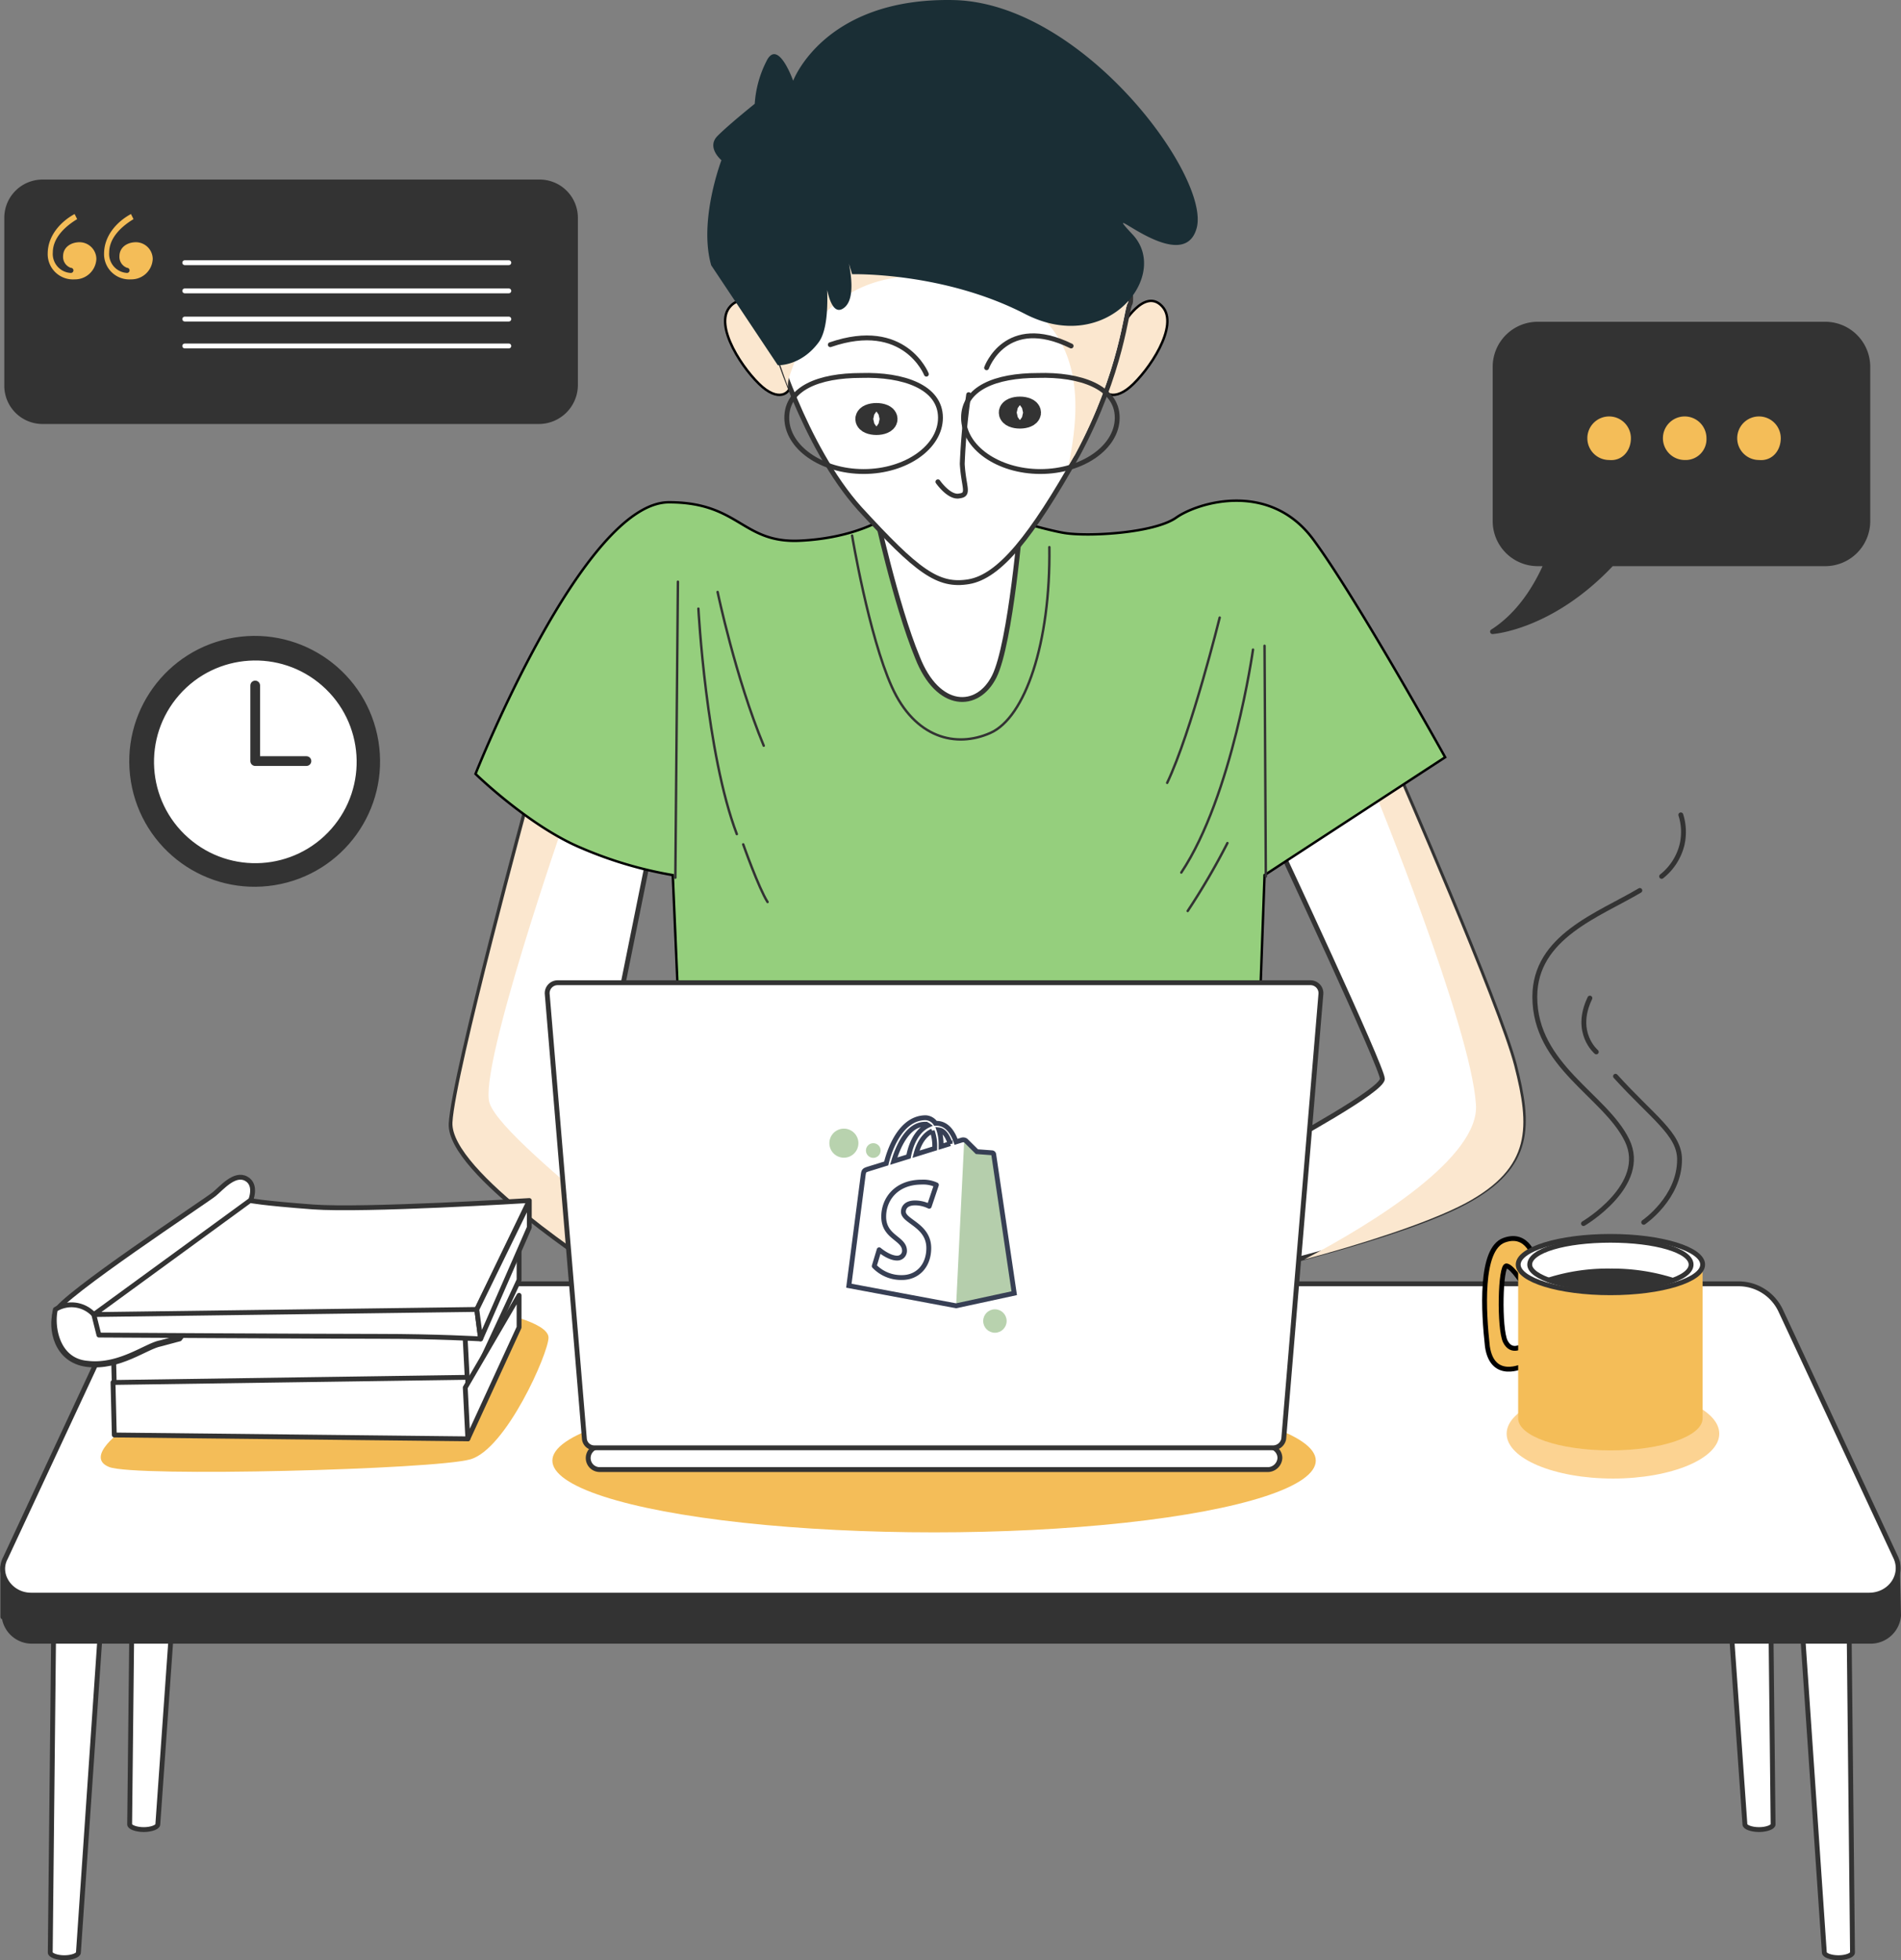 <svg xmlns="http://www.w3.org/2000/svg" width="391.482" height="403.569" viewBox="0 0 391.482 403.569">
  <rect x="0" y="0" width="391.482" height="403.569" fill="#808080" stroke="none"/>
  <g id="shopify" transform="translate(-1246.935 -55.496)">
    <g id="angular-dev" transform="translate(1247.485 55.495)">
      <g id="Group_1271" data-name="Group 1271" transform="translate(92.357 158.545)">
        <path id="XMLID_19_" d="M1353.32,131.163s21.366,45.634,21.366,48.008S1355.7,191.833,1352,193.943s-8.7,4.221-8.7,4.221l2.111,21.1s32.709-7.386,46.426-14.772,13.189-15.827,10.024-28.225-24.268-60.67-24.268-60.67Z" transform="translate(-1182.914 -115.6)" fill="#fff" stroke="#333" stroke-linecap="round" stroke-linejoin="round" stroke-miterlimit="10" stroke-width="1"/>
        <path id="Path_627" data-name="Path 627" d="M1382.34,204.6c13.716-7.386,13.189-15.827,10.024-28.225S1368.1,115.7,1368.1,115.7l-3.429,2.11-1.055,2.11s19.784,48.272,20.839,64.363c.792,10.815-20.839,24.268-35.347,31.918C1359.92,213.3,1374.42,208.815,1382.34,204.6Z" transform="translate(-1173.415 -115.436)" fill="#fbe7cf"/>
        <path id="XMLID_30_" d="M1298.59,117.7s-15.563,57.241-16.09,67.264,30.862,30.071,32.181,31.126-1.846-34.819-1.846-34.819l10.551-52.229Z" transform="translate(-1282.498 -112.161)" fill="#fff" stroke="#333" stroke-linecap="round" stroke-linejoin="round" stroke-miterlimit="10" stroke-width="1"/>
        <path id="Path_628" data-name="Path 628" d="M1314.52,204.648c-9.232-7.913-22.685-18.992-24.268-23.74-2.374-7.122,15.563-58.56,15.563-58.56l-.264-1.583-6.858-3.165s-15.563,57.241-16.091,67.264,30.862,30.071,32.181,31.126C1315.05,216.782,1314.79,211.506,1314.52,204.648Z" transform="translate(-1282.333 -112.324)" fill="#fbe7cf"/>
      </g>
      <g id="Group_1272" data-name="Group 1272" transform="translate(97.375 102.191)">
        <path id="XMLID_18_" d="M1368.81,98.625s-6.067,4.221-17.673,4.748c-11.87.528-12.4-7.913-26.906-7.913-17.673,0-39.831,55.922-39.831,55.922s11.079,10.815,21.894,15.3a82.878,82.878,0,0,0,18.729,5.539l1.583,36.666h118.966l1.319-36.666,37.193-24.268s-18.2-32.709-27.17-44.843-23.74-7.65-28.225-4.484-17.937,3.957-22.949,3.165-19.256-5.276-19.256-5.276S1378.83,90.184,1368.81,98.625Z" transform="translate(-1284.4 -94.236)" fill="#95cf7d" stroke="#000" stroke-miterlimit="10" stroke-width="0.5"/>
        <line id="XMLID_20_" x1="0.528" y2="60.934" transform="translate(41.15 17.578)" fill="none" stroke="#333" stroke-linecap="round" stroke-linejoin="round" stroke-miterlimit="10" stroke-width="0.5"/>
        <path id="XMLID_21_" d="M1301.8,103s1.583,29.807,7.913,46.426" transform="translate(-1255.902 -79.882)" fill="none" stroke="#333" stroke-linecap="round" stroke-linejoin="round" stroke-miterlimit="10" stroke-width="0.5"/>
        <path id="XMLID_22_" d="M1305.3,121.4s3.165,8.969,5.012,11.87" transform="translate(-1250.17 -49.746)" fill="none" stroke="#333" stroke-linecap="round" stroke-linejoin="round" stroke-miterlimit="10" stroke-width="0.5"/>
        <path id="XMLID_23_" d="M1303.3,101.7s3.693,17.673,9.5,31.654" transform="translate(-1253.445 -82.011)" fill="none" stroke="#333" stroke-linecap="round" stroke-linejoin="round" stroke-miterlimit="10" stroke-width="0.5"/>
        <path id="XMLID_24_" d="M1349.21,103.7s-5.8,23.477-10.815,34.028" transform="translate(-1195.958 -78.736)" fill="none" stroke="#333" stroke-linecap="round" stroke-linejoin="round" stroke-miterlimit="10" stroke-width="0.5"/>
        <line id="XMLID_25_" x1="0.264" y1="47.481" transform="translate(162.489 30.768)" fill="none" stroke="#333" stroke-linecap="round" stroke-linejoin="round" stroke-miterlimit="10" stroke-width="0.5"/>
        <path id="XMLID_26_" d="M1354.27,106.2s-4.22,30.071-14.772,45.9" transform="translate(-1194.156 -74.641)" fill="none" stroke="#333" stroke-linecap="round" stroke-linejoin="round" stroke-miterlimit="10" stroke-width="0.5"/>
        <path id="XMLID_27_" d="M1348.18,121.3a144.245,144.245,0,0,1-8.18,13.98" transform="translate(-1193.337 -49.91)" fill="none" stroke="#333" stroke-linecap="round" stroke-linejoin="round" stroke-miterlimit="10" stroke-width="0.5"/>
        <path id="XMLID_28_" d="M1313.8,97.3s3.429,20.575,8.177,31.126,13.189,12.662,20.311,9.5,12.4-18.465,12.134-38.248" transform="translate(-1236.248 -89.218)" fill="none" stroke="#333" stroke-linecap="round" stroke-linejoin="round" stroke-miterlimit="10" stroke-width="0.5"/>
      </g>
      <g id="Group_1273" data-name="Group 1273" transform="translate(148.78 16.773)">
        <path id="XMLID_13_" d="M1313.15,84.045s-4.484-7.913-8.177-3.957,2.9,13.453,6.595,16.618,6.331,1.319,6.067-2.11C1317.11,91.431,1313.15,84.045,1313.15,84.045Z" transform="translate(-1303.888 -33.805)" fill="#fbe7cf" stroke="#000" stroke-miterlimit="10" stroke-width="0.5"/>
        <path id="XMLID_16_" d="M1337.7,84.045s4.484-7.913,8.177-3.957-2.9,13.453-6.595,16.618-6.331,1.319-6.067-2.11C1333.74,91.431,1337.7,84.045,1337.7,84.045Z" transform="translate(-1255.89 -33.805)" fill="#fbe7cf" stroke="#000" stroke-miterlimit="10" stroke-width="0.5"/>
        <path id="XMLID_17_" d="M1315.6,95.3s4.221,19.52,8.7,30.335c4.221,10.815,12.4,10.815,15.827,3.957s5.539-32.973,5.539-32.973S1322.99,99.521,1315.6,95.3Z" transform="translate(-1284.705 -7.076)" fill="#fff" stroke="#333" stroke-linecap="round" stroke-linejoin="round" stroke-miterlimit="10" stroke-width="1"/>
        <path id="XMLID_7_" d="M1308.37,114.731s6.331,22.158,17.937,35.083c11.87,12.925,16.091,16.091,22.421,15.036s12.925-9.232,22.421-26.114c9.232-17.146,10.024-30.071,10.815-31.126.792-1.319-1.846-25.323-15.3-35.611s-28.225-14.772-41.414-3.693C1312.06,79.648,1303.89,98.113,1308.37,114.731Z" transform="translate(-1298.576 -61.854)" fill="#fff" stroke="#333" stroke-linecap="round" stroke-linejoin="round" stroke-miterlimit="10" stroke-width="1"/>
        <path id="Path_629" data-name="Path 629" d="M1366.49,72c-13.453-10.288-28.225-14.772-41.414-3.693-12.925,11.343-21.1,29.807-16.882,46.426,0,0,1.319,4.221,3.429,10.024a5.146,5.146,0,0,1,.264-2.11c2.9-8.969,11.343-26.642,39.831-18.729,22.685,6.331,19.784,26.378,17.673,36.93.527-.791.792-1.319,1.319-2.11,9.232-17.146,10.024-30.071,10.815-31.126C1382.58,106.29,1379.94,82.286,1366.49,72Z" transform="translate(-1298.666 -61.854)" fill="#fbe7cf"/>
        <path id="XMLID_8_" d="M1326.83,86.3a137.612,137.612,0,0,0-1.319,14.244c.264,4.748,1.583,6.331-.527,6.595-2.11.528-4.484-2.9-4.484-2.9" transform="translate(-1276.679 -21.817)" fill="none" stroke="#333" stroke-linecap="round" stroke-linejoin="round" stroke-miterlimit="10" stroke-width="1"/>
        <path id="XMLID_11_" d="M1331.88,89.336s-4.484-11.343-19.784-6.067" transform="translate(-1290.437 -29.073)" fill="none" stroke="#333" stroke-linecap="round" stroke-linejoin="round" stroke-miterlimit="10" stroke-width="1"/>
        <path id="XMLID_12_" d="M1324.3,88.285s3.957-11.079,17.41-4.484" transform="translate(-1270.456 -29.341)" fill="none" stroke="#333" stroke-linecap="round" stroke-linejoin="round" stroke-miterlimit="10" stroke-width="1"/>
        <path id="XMLID_6_" d="M1340.35,93.516c0,6.067-7.122,11.079-15.827,11.079S1308.7,99.583,1308.7,93.516s6.595-8.7,15.3-8.7C1332.7,84.547,1340.35,87.185,1340.35,93.516Z" transform="translate(-1296.006 -24.285)" fill="none" stroke="#333" stroke-linecap="round" stroke-linejoin="round" stroke-miterlimit="10" stroke-width="1"/>
        <path id="XMLID_14_" d="M1354.15,93.516c0,6.067-7.122,11.079-15.827,11.079S1322.5,99.583,1322.5,93.516s6.595-8.7,15.3-8.7C1346.5,84.547,1354.15,87.185,1354.15,93.516Z" transform="translate(-1273.404 -24.285)" fill="none" stroke="#333" stroke-linecap="round" stroke-linejoin="round" stroke-miterlimit="10" stroke-width="1"/>
      </g>
      <g id="Group_1274" data-name="Group 1274" transform="translate(9.799 278.302)">
        <path id="XMLID_48_" d="M1258.45,161l-1.055,97.336c0,.528,1.319,1.055,2.9,1.055h0c1.583,0,2.9-.528,2.9-1.055L1270.06,161Z" transform="translate(-1241.045 -161)" fill="#fff" stroke="#333" stroke-linecap="round" stroke-linejoin="round" stroke-miterlimit="10" stroke-width="1"/>
        <path id="XMLID_46_" d="M1252.26,169.7l-1.06,100.765c0,.528,1.319,1.055,2.9,1.055h0c1.583,0,2.9-.528,2.9-1.055l6.858-100.5Z" transform="translate(-1251.2 -146.751)" fill="#fff" stroke="#333" stroke-linecap="round" stroke-linejoin="round" stroke-miterlimit="10" stroke-width="1"/>
        <path id="XMLID_51_" d="M1392.51,161l1.055,97.336c0,.528-1.319,1.055-2.9,1.055h0c-1.583,0-2.9-.528-2.9-1.055L1380.9,161Z" transform="translate(-1038.774 -161)" fill="#fff" stroke="#333" stroke-linecap="round" stroke-linejoin="round" stroke-miterlimit="10" stroke-width="1"/>
        <path id="XMLID_49_" d="M1398.71,169.7l1.055,100.765c0,.528-1.319,1.055-2.9,1.055h0c-1.582,0-2.9-.528-2.9-1.055l-6.858-100.5Z" transform="translate(-1028.62 -146.751)" fill="#fff" stroke="#333" stroke-linecap="round" stroke-linejoin="round" stroke-miterlimit="10" stroke-width="1"/>
      </g>
      <g id="Group_1275" data-name="Group 1275" transform="translate(0 264.322)">
        <path id="XMLID_50_" d="M1637.63,207.372l-7.122-6.6-16.618-36.138a9.569,9.569,0,0,0-8.7-5.539H1280.47a9.569,9.569,0,0,0-8.7,5.539l-20.839,45.107-3.429-1.319v10.288h.264a5.756,5.756,0,0,0,5.8,5.012h378.527a5.769,5.769,0,0,0,5.8-5.276Z" transform="translate(-1247.461 -150.131)" fill="#333" stroke="#333" stroke-linecap="round" stroke-linejoin="round" stroke-miterlimit="10" stroke-width="1"/>
        <path id="XMLID_42_" d="M1631.85,219.8H1253.33c-4.22,0-7.122-4.221-5.276-7.65l23.74-50.91a9.569,9.569,0,0,1,8.7-5.539H1604.95a9.569,9.569,0,0,1,8.7,5.539l23.74,50.91C1638.98,215.842,1636.08,219.8,1631.85,219.8Z" transform="translate(-1247.485 -155.7)" fill="#fff" stroke="#333" stroke-linecap="round" stroke-linejoin="round" stroke-miterlimit="10" stroke-width="1"/>
        <path id="Path_630" data-name="Path 630" d="M1260.04,182.241s-8.441,5.8-3.165,7.913,67,.528,74.386-1.583,16.091-21.894,16.091-25.059-10.815-5.539-14.772-5.8-56.45,2.9-56.45,2.9Z" transform="translate(-1234.944 -152.434)" fill="#f4bd58"/>
        <ellipse id="Ellipse_83" data-name="Ellipse 83" cx="21.894" cy="9.232" rx="21.894" ry="9.232" transform="translate(309.72 21.63)" fill="#fcd392"/>
        <ellipse id="Ellipse_84" data-name="Ellipse 84" cx="78.607" cy="14.772" rx="78.607" ry="14.772" transform="translate(113.202 21.63)" fill="#f4bd58"/>
      </g>
      <g id="Group_1276" data-name="Group 1276" transform="translate(305.178 254.562)">
        <path id="XMLID_33_" d="M1373.52,156.482s-1.319-5.8-6.331-3.957-4.22,14.772-3.429,21.894c1.055,7.122,7.386,3.957,7.386,3.957v-4.221s-2.374,1.846-3.693-.791-1.055-15.827.264-15.563,3.693,4.221,3.693,4.221S1372.2,161.494,1373.52,156.482Z" transform="translate(-1363.179 -151.734)" fill="#f4bd58" stroke="#000" stroke-miterlimit="10" stroke-width="1"/>
        <path id="XMLID_36_" d="M1365.8,154.2v31.654c0,3.693,8.441,6.6,18.992,6.6s18.992-2.9,18.992-6.6V154.2Z" transform="translate(-1358.885 -148.397)" fill="#f4bd58"/>
        <path id="XMLID_32_" d="M1403.79,157.8c0,3.165-8.441,5.8-18.992,5.8s-18.992-2.638-18.992-5.8,8.441-5.8,18.992-5.8S1403.79,154.638,1403.79,157.8Z" transform="translate(-1358.885 -152)" fill="#fff" stroke="#333" stroke-linecap="round" stroke-linejoin="round" stroke-miterlimit="10" stroke-width="1"/>
        <path id="XMLID_31_" d="M1399.94,157.312c0,2.9-7.386,5.012-16.619,5.012s-16.618-2.374-16.618-5.012c0-2.9,7.386-5.012,16.618-5.012S1399.94,154.41,1399.94,157.312Z" transform="translate(-1357.411 -151.509)" fill="#fff" stroke="#333" stroke-linecap="round" stroke-linejoin="round" stroke-miterlimit="10" stroke-width="1"/>
        <path id="XMLID_109_" d="M1368.2,156.546a41.494,41.494,0,0,0,12.662,1.846,40.208,40.208,0,0,0,12.662-1.846,41.491,41.491,0,0,0-12.662-1.846,40.208,40.208,0,0,0-12.662,1.846Z" transform="translate(-1354.954 -147.578)" fill="#333" stroke="#333" stroke-linecap="round" stroke-linejoin="round" stroke-miterlimit="10" stroke-width="1"/>
      </g>
      <g id="Group_1277" data-name="Group 1277" transform="translate(10.5 242.377)">
        <path id="XMLID_41_" d="M1256.1,160.355l.264,10.551,72.8.791V159.3Z" transform="translate(-1243.876 -127.859)" fill="#fff" stroke="#333" stroke-linecap="round" stroke-linejoin="round" stroke-miterlimit="10" stroke-width="1"/>
        <path id="XMLID_40_" d="M1284.13,182.344l10.551-22.685V152.8L1283.6,172.056Z" transform="translate(-1198.836 -138.504)" fill="#fff" stroke="#333" stroke-linecap="round" stroke-linejoin="round" stroke-miterlimit="10" stroke-width="1"/>
        <path id="XMLID_45_" d="M1256.1,164.055l.264,10.815,72.8.791V163Z" transform="translate(-1243.876 -121.799)" fill="#fff" stroke="#333" stroke-linecap="round" stroke-linejoin="round" stroke-miterlimit="10" stroke-width="1"/>
        <path id="XMLID_44_" d="M1284.13,186.144l10.551-22.949V156.6L1283.6,175.592Z" transform="translate(-1198.836 -132.281)" fill="#fff" stroke="#333" stroke-linecap="round" stroke-linejoin="round" stroke-miterlimit="10" stroke-width="1"/>
        <g id="XMLID_39_">
          <path id="XMLID_38_" d="M1291.92,152.444s1.583-3.429-.792-4.748-5.012,1.846-6.594,3.165-31.654,21.1-32.709,24.268,0,10.024,6.594,10.815,12.134-3.693,15.036-4.221c2.9-.791,3.957-1.055,3.957-1.055l20.047-26.906Z" transform="translate(-1251.466 -147.381)" fill="#fff" stroke="#333" stroke-linecap="round" stroke-linejoin="round" stroke-miterlimit="10" stroke-width="1"/>
          <path id="XMLID_43_" d="M1258.34,169.4c6.595.791,12.134-3.693,15.036-4.221,2.9-.791,3.957-1.055,3.957-1.055l.791-1.055-18.728-3.957a6.251,6.251,0,0,0-7.65-.791C1250.95,161.748,1252.01,168.871,1258.34,169.4Z" transform="translate(-1251.388 -131.098)" fill="#fff" stroke="#333" stroke-linecap="round" stroke-linejoin="round" stroke-miterlimit="10" stroke-width="1"/>
          <path id="XMLID_34_" d="M1254.6,172.677h56.186c17.41,0,22.685-1.055,22.685-1.055l10.815-22.422s-34.028,2.11-44.579,1.319-12.925-1.319-12.925-1.319Z" transform="translate(-1246.332 -144.401)" fill="#fff" stroke="#333" stroke-linecap="round" stroke-linejoin="round" stroke-miterlimit="10" stroke-width="1"/>
          <path id="XMLID_37_" d="M1254.6,158.755l1.055,4.221s45.634.264,57.5.264c12.134,0,21.1.528,21.1.528l-.791-6.067Z" transform="translate(-1246.332 -130.479)" fill="#fff" stroke="#333" stroke-linecap="round" stroke-linejoin="round" stroke-miterlimit="10" stroke-width="1"/>
          <path id="XMLID_35_" d="M1285.29,177.525l10.023-22.949V149.3L1284.5,171.458Z" transform="translate(-1197.362 -144.237)" fill="#fff" stroke="#333" stroke-linecap="round" stroke-linejoin="round" stroke-miterlimit="10" stroke-width="1"/>
        </g>
      </g>
      <g id="Group_1278" data-name="Group 1278" transform="translate(112.146 202.333)">
        <path id="XMLID_2_" d="M1433.27,173.148h-137.7a2.364,2.364,0,0,1-2.374-2.374h0a2.364,2.364,0,0,1,2.374-2.374h137.694a2.364,2.364,0,0,1,2.374,2.374h0a2.527,2.527,0,0,1-2.368,2.374Z" transform="translate(-1284.758 -72.911)" fill="#fff" stroke="#333" stroke-linecap="round" stroke-linejoin="round" stroke-miterlimit="10" stroke-width="1"/>
        <path id="XMLID_29_" d="M1439.56,227.953h-139.8a2.039,2.039,0,0,1-2.111-1.846L1290,134.574a2.155,2.155,0,0,1,2.11-2.374h155.1a2.155,2.155,0,0,1,2.11,2.374l-7.65,91.532A2.239,2.239,0,0,1,1439.56,227.953Z" transform="translate(-1290 -132.2)" fill="#fff" stroke="#333" stroke-linecap="round" stroke-linejoin="round" stroke-miterlimit="10" stroke-width="1"/>
        <g id="shopify-2" data-name="shopify" transform="translate(-734.873 -5558.372)">
          <g id="shopify-3" data-name="shopify" transform="translate(796.988 5586.166)">
            <path id="Path_483" data-name="Path 483" d="M173.124,37.7c-.141-.012-3.117-.232-3.117-.232s-2.067-2.052-2.294-2.279a.566.566,0,0,0-.319-.147L165.724,69.2l11.966-2.589s-4.2-28.4-4.227-28.6a.374.374,0,0,0-.338-.314" transform="translate(-143.637 -30.475)" fill="#b5ceac"/>
            <path id="Path_482" data-name="Path 482" d="M29.863,8.319A.374.374,0,0,0,29.525,8c-.141-.012-3.117-.232-3.117-.232S24.341,5.72,24.114,5.493a.941.941,0,0,0-.842-.107l-1.157.357c-.691-1.987-1.909-3.813-4.053-3.813-.059,0-.12,0-.181.006A2.605,2.605,0,0,0,15.863.779c-4.994,0-7.38,6.243-8.128,9.416l-3.5,1.084c-1.083.34-1.117.374-1.26,1.395C2.872,13.447.038,35.366.038,35.366L22.124,39.5l11.967-2.589s-4.2-28.4-4.227-28.6Zm-8.969-2.2L19.025,6.7c0-.132,0-.261,0-.4a9.167,9.167,0,0,0-.446-3.017C19.685,3.417,20.42,4.674,20.894,6.12Zm-3.684-2.6a9.264,9.264,0,0,1,.507,3.364c0,.076,0,.146,0,.216l-3.86,1.2C14.6,5.431,15.992,4.046,17.21,3.523Zm-1.484-1.4a1.128,1.128,0,0,1,.641.216c-1.6.753-3.316,2.65-4.041,6.438l-3.051.945c.849-2.889,2.864-7.6,6.451-7.6Z" transform="translate(-0.038 -0.779)" fill="none" stroke="#373f54" stroke-width="1"/>
            <path id="Path_484" data-name="Path 484" d="M52.021,100.825l-1.476,4.389a6.788,6.788,0,0,0-2.878-.69c-2.323,0-2.44,1.458-2.44,1.825,0,2,5.226,2.773,5.226,7.468,0,3.694-2.343,6.073-5.5,6.073a7.655,7.655,0,0,1-5.73-2.36l1.015-3.354s1.993,1.711,3.675,1.711a1.482,1.482,0,0,0,1.546-1.5c0-2.615-4.287-2.732-4.287-7.028,0-3.616,2.6-7.116,7.835-7.116a6.447,6.447,0,0,1,3.016.578" transform="translate(-33.052 -86.042)" fill="none" stroke="#fff" stroke-linecap="round" stroke-linejoin="round" stroke-width="1"/>
            <path id="Path_503" data-name="Path 503" d="M52.021,100.825l-1.476,4.389a6.788,6.788,0,0,0-2.878-.69c-2.323,0-2.44,1.458-2.44,1.825,0,2,5.226,2.773,5.226,7.468,0,3.694-2.343,6.073-5.5,6.073a7.655,7.655,0,0,1-5.73-2.36l1.015-3.354s1.993,1.711,3.675,1.711a1.482,1.482,0,0,0,1.546-1.5c0-2.615-4.287-2.732-4.287-7.028,0-3.616,2.6-7.116,7.835-7.116a6.447,6.447,0,0,1,3.016.578" transform="translate(-33.998 -86.987)" fill="none" stroke="#373f54" stroke-linecap="round" stroke-linejoin="round" stroke-width="1"/>
          </g>
          <circle id="Ellipse_222" data-name="Ellipse 222" cx="2.991" cy="2.991" r="2.991" transform="translate(792.972 5588.416)" fill="#b8d2ae"/>
          <circle id="Ellipse_223" data-name="Ellipse 223" cx="1.513" cy="1.513" r="1.513" transform="translate(800.503 5591.406)" fill="#b8d2ae"/>
          <circle id="Ellipse_224" data-name="Ellipse 224" cx="2.414" cy="2.414" r="2.414" transform="translate(824.651 5625.607)" fill="#b8d2ae"/>
        </g>
      </g>
      <g id="Group_1279" data-name="Group 1279" transform="translate(315.523 167.777)">
        <path id="XMLID_110_" d="M1377,131.762a11.936,11.936,0,0,0,4.22-6.6,11.728,11.728,0,0,0-.264-6.067" transform="translate(-1350.886 -119.1)" fill="none" stroke="#333" stroke-linecap="round" stroke-linejoin="round" stroke-miterlimit="10" stroke-width="1"/>
        <path id="XMLID_101_" d="M1377.12,193.583s13.453-7.913,8.969-17.146-18.992-15.3-18.992-29.544c0-12.4,13.189-16.882,21.63-21.894" transform="translate(-1367.1 -109.437)" fill="none" stroke="#333" stroke-linecap="round" stroke-linejoin="round" stroke-miterlimit="10" stroke-width="1"/>
        <path id="XMLID_106_" d="M1379.2,169.571s7.386-5.012,7.386-12.925c0-5.276-5.539-8.7-13.189-17.146" transform="translate(-1356.782 -85.688)" fill="none" stroke="#333" stroke-linecap="round" stroke-linejoin="round" stroke-miterlimit="10" stroke-width="1"/>
        <path id="XMLID_108_" d="M1373.49,144.479s-4.748-3.957-1.319-11.079" transform="translate(-1360.83 -95.679)" fill="none" stroke="#333" stroke-linecap="round" stroke-linejoin="round" stroke-miterlimit="10" stroke-width="1"/>
      </g>
      <path id="Path_631" data-name="Path 631" d="M1332.31,111.957s18.729-.528,35.611,8.177,30.071-7.913,22.158-16.354,10.288,9.232,13.189-1.319-23.477-46.426-50.119-46.953-32.973,16.618-32.973,16.618-3.165-8.969-5.539-3.957a22.448,22.448,0,0,0-2.374,8.7s-5.276,4.221-7.65,6.6.791,5.012.791,5.012-4.748,12.4-2.11,21.63l13.716,20.575s4.748.264,8.441-4.748c3.429-4.748.792-19.784.792-19.784s.264,16.091,4.484,12.662-2.111-19.256-2.111-19.256Z" transform="translate(-1157.385 -55.495)" fill="#1a2e35"/>
      <ellipse id="Ellipse_89" data-name="Ellipse 89" cx="1.846" cy="0.791" rx="1.846" ry="0.791" transform="translate(178.092 85.477)" fill="none" stroke="#333" stroke-linecap="round" stroke-linejoin="round" stroke-miterlimit="10" stroke-width="5"/>
      <ellipse id="Ellipse_90" data-name="Ellipse 90" cx="1.846" cy="0.791" rx="1.846" ry="0.791" transform="translate(207.636 84.158)" fill="none" stroke="#333" stroke-linecap="round" stroke-linejoin="round" stroke-miterlimit="10" stroke-width="5"/>
    </g>
    <g id="obj1" transform="translate(1248.316 92.964)">
      <path id="XMLID_100_" d="M1357.53,119.027H1255.19a7.373,7.373,0,0,1-7.386-7.386V77.086a7.373,7.373,0,0,1,7.386-7.386h102.348a7.373,7.373,0,0,1,7.386,7.386v34.555a7.549,7.549,0,0,1-7.394,7.386Z" transform="translate(-1247.8 -69.7)" fill="#333" stroke="#333" stroke-linecap="round" stroke-linejoin="round" stroke-miterlimit="10" stroke-width="1"/>
      <g id="Group_1371" data-name="Group 1371" transform="translate(8.442 6.595)">
        <path id="Path_820" data-name="Path 820" d="M1256.54,72.2l.527,1.055c-2.638,1.583-5.012,3.957-5.012,6.858a3.914,3.914,0,0,0,3.693,4.221.528.528,0,1,0,0-1.055,2.392,2.392,0,0,1-1.582-2.374c0-1.846,1.582-2.9,3.429-2.9a3.492,3.492,0,0,1,3.429,3.429,4.4,4.4,0,0,1-4.484,4.221,5.2,5.2,0,0,1-5.54-5.278C1251,76.684,1253.64,73.783,1256.54,72.2Zm11.606,0,.528,1.055c-2.638,1.583-5.012,3.957-5.012,6.858a3.914,3.914,0,0,0,3.693,4.221.528.528,0,0,0,0-1.055,2.391,2.391,0,0,1-1.583-2.374c0-1.846,1.583-2.9,3.429-2.9a3.492,3.492,0,0,1,3.429,3.429,4.4,4.4,0,0,1-4.484,4.221,5.2,5.2,0,0,1-5.539-5.276c0-3.695,2.633-6.6,5.543-8.179Z" transform="translate(-1251 -72.2)" fill="#f4bd58"/>
      </g>
      <line id="XMLID_102_" x2="66.737" transform="translate(36.666 16.618)" fill="none" stroke="#fff" stroke-linecap="round" stroke-linejoin="round" stroke-miterlimit="10" stroke-width="1"/>
      <line id="XMLID_103_" x2="66.737" transform="translate(36.666 22.421)" fill="none" stroke="#fff" stroke-linecap="round" stroke-linejoin="round" stroke-miterlimit="10" stroke-width="1"/>
      <line id="XMLID_104_" x2="66.737" transform="translate(36.666 28.225)" fill="none" stroke="#fff" stroke-linecap="round" stroke-linejoin="round" stroke-miterlimit="10" stroke-width="1"/>
      <line id="XMLID_105_" x2="66.737" transform="translate(36.666 33.764)" fill="none" stroke="#fff" stroke-linecap="round" stroke-linejoin="round" stroke-miterlimit="10" stroke-width="1"/>
    </g>
    <g id="obj2" transform="translate(1269.363 182.186)">
      <circle id="XMLID_119_" cx="25.323" cy="25.323" r="25.323" transform="translate(0.944 9.147) rotate(-9.271)" fill="#333" stroke="#333" stroke-linecap="round" stroke-linejoin="round" stroke-miterlimit="10" stroke-width="1"/>
      <circle id="XMLID_116_" cx="21.366" cy="21.366" r="21.366" transform="translate(0 32.109) rotate(-48.69)" fill="#fff" stroke="#333" stroke-linecap="round" stroke-linejoin="round" stroke-miterlimit="10" stroke-width="1"/>
      <path id="XMLID_120_" d="M1267.2,109v15.563h10.551" transform="translate(-1237.073 -94.556)" fill="none" stroke="#333" stroke-linecap="round" stroke-linejoin="round" stroke-miterlimit="10" stroke-width="2"/>
    </g>
    <g id="obj3" transform="translate(1554.303 122.244)">
      <path id="XMLID_125_" d="M1432.38,80.8h-59.351a8.782,8.782,0,0,0-8.7,8.7v31.918a8.782,8.782,0,0,0,8.7,8.7h1.846c-1.846,4.221-5.276,10.288-11.079,13.98,0,0,12.134-.791,24.532-13.98h44.052a8.782,8.782,0,0,0,8.7-8.7V89.5a8.783,8.783,0,0,0-8.7-8.7Z" transform="translate(-1363.8 -80.8)" fill="#333" stroke="#333" stroke-linecap="round" stroke-linejoin="round" stroke-miterlimit="10" stroke-width="1"/>
      <g id="Group_1372" data-name="Group 1372" transform="translate(19.52 18.992)">
        <path id="XMLID_122_" d="M1380.17,92.484a4.484,4.484,0,1,0-4.484,4.484C1378.32,97.232,1380.17,95.122,1380.17,92.484Z" transform="translate(-1371.2 -88)" fill="#f4bd58"/>
        <path id="XMLID_124_" d="M1386.07,92.484a4.484,4.484,0,1,0-4.484,4.484,4.288,4.288,0,0,0,4.484-4.484Z" transform="translate(-1361.537 -88)" fill="#f4bd58"/>
        <path id="XMLID_126_" d="M1391.87,92.484a4.484,4.484,0,1,0-4.484,4.484C1390.02,97.232,1391.87,95.122,1391.87,92.484Z" transform="translate(-1352.038 -88)" fill="#f4bd58"/>
      </g>
    </g>
  </g>
</svg>
